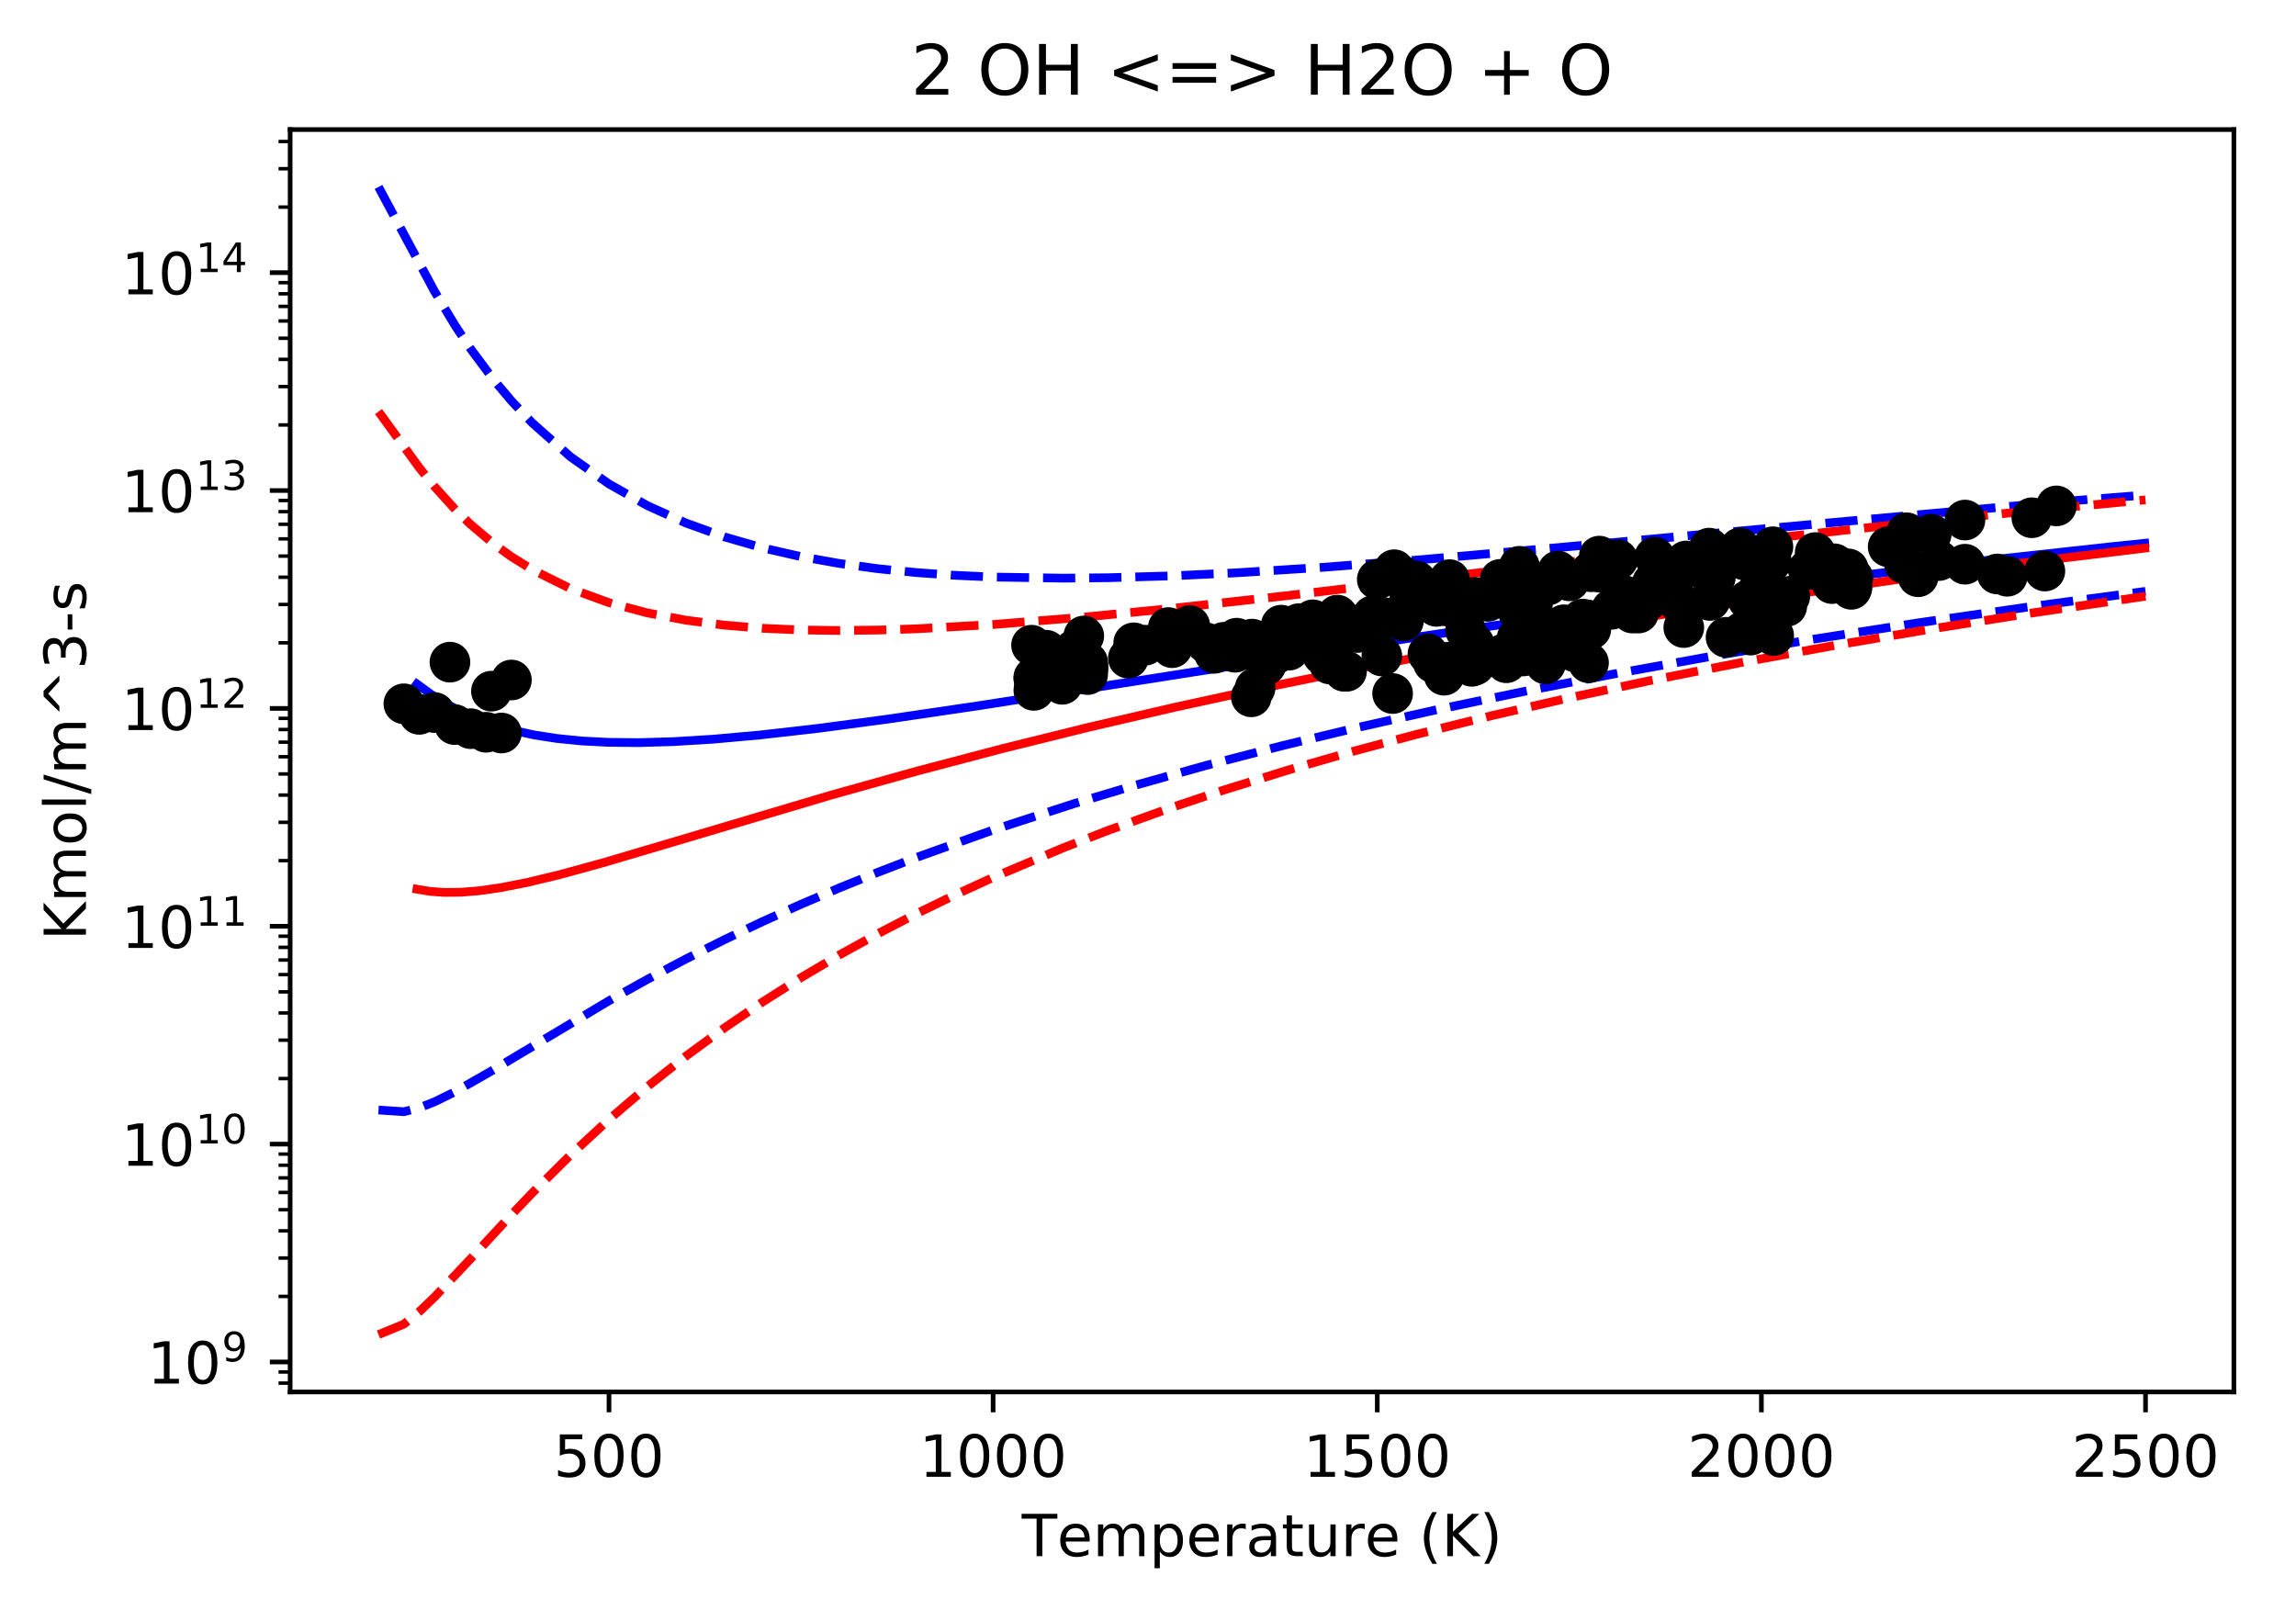 <?xml version="1.0" encoding="utf-8" standalone="no"?>
<!DOCTYPE svg PUBLIC "-//W3C//DTD SVG 1.1//EN"
  "http://www.w3.org/Graphics/SVG/1.1/DTD/svg11.dtd">
<!-- Created with matplotlib (https://matplotlib.org/) -->
<svg height="277.314pt" version="1.1" viewBox="0 0 395.478 277.314" width="395.478pt" xmlns="http://www.w3.org/2000/svg" xmlns:xlink="http://www.w3.org/1999/xlink">
 <defs>
  <style type="text/css">
*{stroke-linecap:butt;stroke-linejoin:round;}
  </style>
 </defs>
 <g id="figure_1">
  <g id="patch_1">
   <path d="M 0 277.314 
L 395.478 277.314 
L 395.478 0 
L 0 0 
z
" style="fill:#ffffff;"/>
  </g>
  <g id="axes_1">
   <g id="patch_2">
    <path d="M 49.978 239.758 
L 384.778 239.758 
L 384.778 22.318 
L 49.978 22.318 
z
" style="fill:#ffffff;"/>
   </g>
   <g id="matplotlib.axis_1">
    <g id="xtick_1">
     <g id="line2d_1">
      <defs>
       <path d="M 0 0 
L 0 3.5 
" id="mc1177079e8" style="stroke:#000000;stroke-width:0.8;"/>
      </defs>
      <g>
       <use style="stroke:#000000;stroke-width:0.8;" x="104.896" xlink:href="#mc1177079e8" y="239.758"/>
      </g>
     </g>
     <g id="text_1">
      <!-- 500 -->
      <defs>
       <path d="M 10.797 72.906 
L 49.516 72.906 
L 49.516 64.594 
L 19.828 64.594 
L 19.828 46.734 
Q 21.969 47.469 24.109 47.828 
Q 26.266 48.188 28.422 48.188 
Q 40.625 48.188 47.75 41.5 
Q 54.891 34.812 54.891 23.391 
Q 54.891 11.625 47.562 5.094 
Q 40.234 -1.422 26.906 -1.422 
Q 22.312 -1.422 17.547 -0.641 
Q 12.797 0.141 7.719 1.703 
L 7.719 11.625 
Q 12.109 9.234 16.797 8.062 
Q 21.484 6.891 26.703 6.891 
Q 35.156 6.891 40.078 11.328 
Q 45.016 15.766 45.016 23.391 
Q 45.016 31 40.078 35.438 
Q 35.156 39.891 26.703 39.891 
Q 22.75 39.891 18.812 39.016 
Q 14.891 38.141 10.797 36.281 
z
" id="DejaVuSans-53"/>
       <path d="M 31.781 66.406 
Q 24.172 66.406 20.328 58.906 
Q 16.5 51.422 16.5 36.375 
Q 16.5 21.391 20.328 13.891 
Q 24.172 6.391 31.781 6.391 
Q 39.453 6.391 43.281 13.891 
Q 47.125 21.391 47.125 36.375 
Q 47.125 51.422 43.281 58.906 
Q 39.453 66.406 31.781 66.406 
z
M 31.781 74.219 
Q 44.047 74.219 50.516 64.516 
Q 56.984 54.828 56.984 36.375 
Q 56.984 17.969 50.516 8.266 
Q 44.047 -1.422 31.781 -1.422 
Q 19.531 -1.422 13.062 8.266 
Q 6.594 17.969 6.594 36.375 
Q 6.594 54.828 13.062 64.516 
Q 19.531 74.219 31.781 74.219 
z
" id="DejaVuSans-48"/>
      </defs>
      <g transform="translate(95.352 254.357)scale(0.1 -0.1)">
       <use xlink:href="#DejaVuSans-53"/>
       <use x="63.623" xlink:href="#DejaVuSans-48"/>
       <use x="127.246" xlink:href="#DejaVuSans-48"/>
      </g>
     </g>
    </g>
    <g id="xtick_2">
     <g id="line2d_2">
      <g>
       <use style="stroke:#000000;stroke-width:0.8;" x="171.062" xlink:href="#mc1177079e8" y="239.758"/>
      </g>
     </g>
     <g id="text_2">
      <!-- 1000 -->
      <defs>
       <path d="M 12.406 8.297 
L 28.516 8.297 
L 28.516 63.922 
L 10.984 60.406 
L 10.984 69.391 
L 28.422 72.906 
L 38.281 72.906 
L 38.281 8.297 
L 54.391 8.297 
L 54.391 0 
L 12.406 0 
z
" id="DejaVuSans-49"/>
      </defs>
      <g transform="translate(158.337 254.357)scale(0.1 -0.1)">
       <use xlink:href="#DejaVuSans-49"/>
       <use x="63.623" xlink:href="#DejaVuSans-48"/>
       <use x="127.246" xlink:href="#DejaVuSans-48"/>
       <use x="190.869" xlink:href="#DejaVuSans-48"/>
      </g>
     </g>
    </g>
    <g id="xtick_3">
     <g id="line2d_3">
      <g>
       <use style="stroke:#000000;stroke-width:0.8;" x="237.228" xlink:href="#mc1177079e8" y="239.758"/>
      </g>
     </g>
     <g id="text_3">
      <!-- 1500 -->
      <g transform="translate(224.503 254.357)scale(0.1 -0.1)">
       <use xlink:href="#DejaVuSans-49"/>
       <use x="63.623" xlink:href="#DejaVuSans-53"/>
       <use x="127.246" xlink:href="#DejaVuSans-48"/>
       <use x="190.869" xlink:href="#DejaVuSans-48"/>
      </g>
     </g>
    </g>
    <g id="xtick_4">
     <g id="line2d_4">
      <g>
       <use style="stroke:#000000;stroke-width:0.8;" x="303.394" xlink:href="#mc1177079e8" y="239.758"/>
      </g>
     </g>
     <g id="text_4">
      <!-- 2000 -->
      <defs>
       <path d="M 19.188 8.297 
L 53.609 8.297 
L 53.609 0 
L 7.328 0 
L 7.328 8.297 
Q 12.938 14.109 22.625 23.891 
Q 32.328 33.688 34.812 36.531 
Q 39.547 41.844 41.422 45.531 
Q 43.312 49.219 43.312 52.781 
Q 43.312 58.594 39.234 62.25 
Q 35.156 65.922 28.609 65.922 
Q 23.969 65.922 18.812 64.312 
Q 13.672 62.703 7.812 59.422 
L 7.812 69.391 
Q 13.766 71.781 18.938 73 
Q 24.125 74.219 28.422 74.219 
Q 39.75 74.219 46.484 68.547 
Q 53.219 62.891 53.219 53.422 
Q 53.219 48.922 51.531 44.891 
Q 49.859 40.875 45.406 35.406 
Q 44.188 33.984 37.641 27.219 
Q 31.109 20.453 19.188 8.297 
z
" id="DejaVuSans-50"/>
      </defs>
      <g transform="translate(290.669 254.357)scale(0.1 -0.1)">
       <use xlink:href="#DejaVuSans-50"/>
       <use x="63.623" xlink:href="#DejaVuSans-48"/>
       <use x="127.246" xlink:href="#DejaVuSans-48"/>
       <use x="190.869" xlink:href="#DejaVuSans-48"/>
      </g>
     </g>
    </g>
    <g id="xtick_5">
     <g id="line2d_5">
      <g>
       <use style="stroke:#000000;stroke-width:0.8;" x="369.56" xlink:href="#mc1177079e8" y="239.758"/>
      </g>
     </g>
     <g id="text_5">
      <!-- 2500 -->
      <g transform="translate(356.835 254.357)scale(0.1 -0.1)">
       <use xlink:href="#DejaVuSans-50"/>
       <use x="63.623" xlink:href="#DejaVuSans-53"/>
       <use x="127.246" xlink:href="#DejaVuSans-48"/>
       <use x="190.869" xlink:href="#DejaVuSans-48"/>
      </g>
     </g>
    </g>
    <g id="text_6">
     <!-- Temperature (K) -->
     <defs>
      <path d="M -0.297 72.906 
L 61.375 72.906 
L 61.375 64.594 
L 35.5 64.594 
L 35.5 0 
L 25.594 0 
L 25.594 64.594 
L -0.297 64.594 
z
" id="DejaVuSans-84"/>
      <path d="M 56.203 29.594 
L 56.203 25.203 
L 14.891 25.203 
Q 15.484 15.922 20.484 11.062 
Q 25.484 6.203 34.422 6.203 
Q 39.594 6.203 44.453 7.469 
Q 49.312 8.734 54.109 11.281 
L 54.109 2.781 
Q 49.266 0.734 44.188 -0.344 
Q 39.109 -1.422 33.891 -1.422 
Q 20.797 -1.422 13.156 6.188 
Q 5.516 13.812 5.516 26.812 
Q 5.516 40.234 12.766 48.109 
Q 20.016 56 32.328 56 
Q 43.359 56 49.781 48.891 
Q 56.203 41.797 56.203 29.594 
z
M 47.219 32.234 
Q 47.125 39.594 43.094 43.984 
Q 39.062 48.391 32.422 48.391 
Q 24.906 48.391 20.391 44.141 
Q 15.875 39.891 15.188 32.172 
z
" id="DejaVuSans-101"/>
      <path d="M 52 44.188 
Q 55.375 50.25 60.062 53.125 
Q 64.75 56 71.094 56 
Q 79.641 56 84.281 50.016 
Q 88.922 44.047 88.922 33.016 
L 88.922 0 
L 79.891 0 
L 79.891 32.719 
Q 79.891 40.578 77.094 44.375 
Q 74.312 48.188 68.609 48.188 
Q 61.625 48.188 57.562 43.547 
Q 53.516 38.922 53.516 30.906 
L 53.516 0 
L 44.484 0 
L 44.484 32.719 
Q 44.484 40.625 41.703 44.406 
Q 38.922 48.188 33.109 48.188 
Q 26.219 48.188 22.156 43.531 
Q 18.109 38.875 18.109 30.906 
L 18.109 0 
L 9.078 0 
L 9.078 54.688 
L 18.109 54.688 
L 18.109 46.188 
Q 21.188 51.219 25.484 53.609 
Q 29.781 56 35.688 56 
Q 41.656 56 45.828 52.969 
Q 50 49.953 52 44.188 
z
" id="DejaVuSans-109"/>
      <path d="M 18.109 8.203 
L 18.109 -20.797 
L 9.078 -20.797 
L 9.078 54.688 
L 18.109 54.688 
L 18.109 46.391 
Q 20.953 51.266 25.266 53.625 
Q 29.594 56 35.594 56 
Q 45.562 56 51.781 48.094 
Q 58.016 40.188 58.016 27.297 
Q 58.016 14.406 51.781 6.484 
Q 45.562 -1.422 35.594 -1.422 
Q 29.594 -1.422 25.266 0.953 
Q 20.953 3.328 18.109 8.203 
z
M 48.688 27.297 
Q 48.688 37.203 44.609 42.844 
Q 40.531 48.484 33.406 48.484 
Q 26.266 48.484 22.188 42.844 
Q 18.109 37.203 18.109 27.297 
Q 18.109 17.391 22.188 11.75 
Q 26.266 6.109 33.406 6.109 
Q 40.531 6.109 44.609 11.75 
Q 48.688 17.391 48.688 27.297 
z
" id="DejaVuSans-112"/>
      <path d="M 41.109 46.297 
Q 39.594 47.172 37.812 47.578 
Q 36.031 48 33.891 48 
Q 26.266 48 22.188 43.047 
Q 18.109 38.094 18.109 28.812 
L 18.109 0 
L 9.078 0 
L 9.078 54.688 
L 18.109 54.688 
L 18.109 46.188 
Q 20.953 51.172 25.484 53.578 
Q 30.031 56 36.531 56 
Q 37.453 56 38.578 55.875 
Q 39.703 55.766 41.062 55.516 
z
" id="DejaVuSans-114"/>
      <path d="M 34.281 27.484 
Q 23.391 27.484 19.188 25 
Q 14.984 22.516 14.984 16.5 
Q 14.984 11.719 18.141 8.906 
Q 21.297 6.109 26.703 6.109 
Q 34.188 6.109 38.703 11.406 
Q 43.219 16.703 43.219 25.484 
L 43.219 27.484 
z
M 52.203 31.203 
L 52.203 0 
L 43.219 0 
L 43.219 8.297 
Q 40.141 3.328 35.547 0.953 
Q 30.953 -1.422 24.312 -1.422 
Q 15.922 -1.422 10.953 3.297 
Q 6 8.016 6 15.922 
Q 6 25.141 12.172 29.828 
Q 18.359 34.516 30.609 34.516 
L 43.219 34.516 
L 43.219 35.406 
Q 43.219 41.609 39.141 45 
Q 35.062 48.391 27.688 48.391 
Q 23 48.391 18.547 47.266 
Q 14.109 46.141 10.016 43.891 
L 10.016 52.203 
Q 14.938 54.109 19.578 55.047 
Q 24.219 56 28.609 56 
Q 40.484 56 46.344 49.844 
Q 52.203 43.703 52.203 31.203 
z
" id="DejaVuSans-97"/>
      <path d="M 18.312 70.219 
L 18.312 54.688 
L 36.812 54.688 
L 36.812 47.703 
L 18.312 47.703 
L 18.312 18.016 
Q 18.312 11.328 20.141 9.422 
Q 21.969 7.516 27.594 7.516 
L 36.812 7.516 
L 36.812 0 
L 27.594 0 
Q 17.188 0 13.234 3.875 
Q 9.281 7.766 9.281 18.016 
L 9.281 47.703 
L 2.688 47.703 
L 2.688 54.688 
L 9.281 54.688 
L 9.281 70.219 
z
" id="DejaVuSans-116"/>
      <path d="M 8.5 21.578 
L 8.5 54.688 
L 17.484 54.688 
L 17.484 21.922 
Q 17.484 14.156 20.5 10.266 
Q 23.531 6.391 29.594 6.391 
Q 36.859 6.391 41.078 11.031 
Q 45.312 15.672 45.312 23.688 
L 45.312 54.688 
L 54.297 54.688 
L 54.297 0 
L 45.312 0 
L 45.312 8.406 
Q 42.047 3.422 37.719 1 
Q 33.406 -1.422 27.688 -1.422 
Q 18.266 -1.422 13.375 4.438 
Q 8.5 10.297 8.5 21.578 
z
M 31.109 56 
z
" id="DejaVuSans-117"/>
      <path id="DejaVuSans-32"/>
      <path d="M 31 75.875 
Q 24.469 64.656 21.281 53.656 
Q 18.109 42.672 18.109 31.391 
Q 18.109 20.125 21.312 9.062 
Q 24.516 -2 31 -13.188 
L 23.188 -13.188 
Q 15.875 -1.703 12.234 9.375 
Q 8.594 20.453 8.594 31.391 
Q 8.594 42.281 12.203 53.312 
Q 15.828 64.359 23.188 75.875 
z
" id="DejaVuSans-40"/>
      <path d="M 9.812 72.906 
L 19.672 72.906 
L 19.672 42.094 
L 52.391 72.906 
L 65.094 72.906 
L 28.906 38.922 
L 67.672 0 
L 54.688 0 
L 19.672 35.109 
L 19.672 0 
L 9.812 0 
z
" id="DejaVuSans-75"/>
      <path d="M 8.016 75.875 
L 15.828 75.875 
Q 23.141 64.359 26.781 53.312 
Q 30.422 42.281 30.422 31.391 
Q 30.422 20.453 26.781 9.375 
Q 23.141 -1.703 15.828 -13.188 
L 8.016 -13.188 
Q 14.5 -2 17.703 9.062 
Q 20.906 20.125 20.906 31.391 
Q 20.906 42.672 17.703 53.656 
Q 14.5 64.656 8.016 75.875 
z
" id="DejaVuSans-41"/>
     </defs>
     <g transform="translate(175.991 268.035)scale(0.1 -0.1)">
      <use xlink:href="#DejaVuSans-84"/>
      <use x="60.818" xlink:href="#DejaVuSans-101"/>
      <use x="122.342" xlink:href="#DejaVuSans-109"/>
      <use x="219.754" xlink:href="#DejaVuSans-112"/>
      <use x="283.23" xlink:href="#DejaVuSans-101"/>
      <use x="344.754" xlink:href="#DejaVuSans-114"/>
      <use x="385.867" xlink:href="#DejaVuSans-97"/>
      <use x="447.146" xlink:href="#DejaVuSans-116"/>
      <use x="486.355" xlink:href="#DejaVuSans-117"/>
      <use x="549.734" xlink:href="#DejaVuSans-114"/>
      <use x="590.816" xlink:href="#DejaVuSans-101"/>
      <use x="652.34" xlink:href="#DejaVuSans-32"/>
      <use x="684.127" xlink:href="#DejaVuSans-40"/>
      <use x="723.141" xlink:href="#DejaVuSans-75"/>
      <use x="788.717" xlink:href="#DejaVuSans-41"/>
     </g>
    </g>
   </g>
   <g id="matplotlib.axis_2">
    <g id="ytick_1">
     <g id="line2d_6">
      <defs>
       <path d="M 0 0 
L -3.5 0 
" id="m282cf20c37" style="stroke:#000000;stroke-width:0.8;"/>
      </defs>
      <g>
       <use style="stroke:#000000;stroke-width:0.8;" x="49.978" xlink:href="#m282cf20c37" y="234.591"/>
      </g>
     </g>
     <g id="text_7">
      <!-- $\mathdefault{10^{9}}$ -->
      <defs>
       <path d="M 10.984 1.516 
L 10.984 10.5 
Q 14.703 8.734 18.5 7.812 
Q 22.312 6.891 25.984 6.891 
Q 35.75 6.891 40.891 13.453 
Q 46.047 20.016 46.781 33.406 
Q 43.953 29.203 39.594 26.953 
Q 35.25 24.703 29.984 24.703 
Q 19.047 24.703 12.672 31.312 
Q 6.297 37.938 6.297 49.422 
Q 6.297 60.641 12.938 67.422 
Q 19.578 74.219 30.609 74.219 
Q 43.266 74.219 49.922 64.516 
Q 56.594 54.828 56.594 36.375 
Q 56.594 19.141 48.406 8.859 
Q 40.234 -1.422 26.422 -1.422 
Q 22.703 -1.422 18.891 -0.688 
Q 15.094 0.047 10.984 1.516 
z
M 30.609 32.422 
Q 37.25 32.422 41.125 36.953 
Q 45.016 41.5 45.016 49.422 
Q 45.016 57.281 41.125 61.844 
Q 37.25 66.406 30.609 66.406 
Q 23.969 66.406 20.094 61.844 
Q 16.219 57.281 16.219 49.422 
Q 16.219 41.5 20.094 36.953 
Q 23.969 32.422 30.609 32.422 
z
" id="DejaVuSans-57"/>
      </defs>
      <g transform="translate(25.378 238.391)scale(0.1 -0.1)">
       <use transform="translate(0 0.766)" xlink:href="#DejaVuSans-49"/>
       <use transform="translate(63.623 0.766)" xlink:href="#DejaVuSans-48"/>
       <use transform="translate(128.203 39.047)scale(0.7)" xlink:href="#DejaVuSans-57"/>
      </g>
     </g>
    </g>
    <g id="ytick_2">
     <g id="line2d_7">
      <g>
       <use style="stroke:#000000;stroke-width:0.8;" x="49.978" xlink:href="#m282cf20c37" y="197.066"/>
      </g>
     </g>
     <g id="text_8">
      <!-- $\mathdefault{10^{10}}$ -->
      <g transform="translate(20.878 200.865)scale(0.1 -0.1)">
       <use transform="translate(0 0.766)" xlink:href="#DejaVuSans-49"/>
       <use transform="translate(63.623 0.766)" xlink:href="#DejaVuSans-48"/>
       <use transform="translate(128.203 39.047)scale(0.7)" xlink:href="#DejaVuSans-49"/>
       <use transform="translate(172.739 39.047)scale(0.7)" xlink:href="#DejaVuSans-48"/>
      </g>
     </g>
    </g>
    <g id="ytick_3">
     <g id="line2d_8">
      <g>
       <use style="stroke:#000000;stroke-width:0.8;" x="49.978" xlink:href="#m282cf20c37" y="159.541"/>
      </g>
     </g>
     <g id="text_9">
      <!-- $\mathdefault{10^{11}}$ -->
      <g transform="translate(20.878 163.34)scale(0.1 -0.1)">
       <use transform="translate(0 0.684)" xlink:href="#DejaVuSans-49"/>
       <use transform="translate(63.623 0.684)" xlink:href="#DejaVuSans-48"/>
       <use transform="translate(128.203 38.966)scale(0.7)" xlink:href="#DejaVuSans-49"/>
       <use transform="translate(172.739 38.966)scale(0.7)" xlink:href="#DejaVuSans-49"/>
      </g>
     </g>
    </g>
    <g id="ytick_4">
     <g id="line2d_9">
      <g>
       <use style="stroke:#000000;stroke-width:0.8;" x="49.978" xlink:href="#m282cf20c37" y="122.016"/>
      </g>
     </g>
     <g id="text_10">
      <!-- $\mathdefault{10^{12}}$ -->
      <g transform="translate(20.878 125.815)scale(0.1 -0.1)">
       <use transform="translate(0 0.766)" xlink:href="#DejaVuSans-49"/>
       <use transform="translate(63.623 0.766)" xlink:href="#DejaVuSans-48"/>
       <use transform="translate(128.203 39.047)scale(0.7)" xlink:href="#DejaVuSans-49"/>
       <use transform="translate(172.739 39.047)scale(0.7)" xlink:href="#DejaVuSans-50"/>
      </g>
     </g>
    </g>
    <g id="ytick_5">
     <g id="line2d_10">
      <g>
       <use style="stroke:#000000;stroke-width:0.8;" x="49.978" xlink:href="#m282cf20c37" y="84.491"/>
      </g>
     </g>
     <g id="text_11">
      <!-- $\mathdefault{10^{13}}$ -->
      <defs>
       <path d="M 40.578 39.312 
Q 47.656 37.797 51.625 33 
Q 55.609 28.219 55.609 21.188 
Q 55.609 10.406 48.188 4.484 
Q 40.766 -1.422 27.094 -1.422 
Q 22.516 -1.422 17.656 -0.516 
Q 12.797 0.391 7.625 2.203 
L 7.625 11.719 
Q 11.719 9.328 16.594 8.109 
Q 21.484 6.891 26.812 6.891 
Q 36.078 6.891 40.938 10.547 
Q 45.797 14.203 45.797 21.188 
Q 45.797 27.641 41.281 31.266 
Q 36.766 34.906 28.719 34.906 
L 20.219 34.906 
L 20.219 43.016 
L 29.109 43.016 
Q 36.375 43.016 40.234 45.922 
Q 44.094 48.828 44.094 54.297 
Q 44.094 59.906 40.109 62.906 
Q 36.141 65.922 28.719 65.922 
Q 24.656 65.922 20.016 65.031 
Q 15.375 64.156 9.812 62.312 
L 9.812 71.094 
Q 15.438 72.656 20.344 73.438 
Q 25.25 74.219 29.594 74.219 
Q 40.828 74.219 47.359 69.109 
Q 53.906 64.016 53.906 55.328 
Q 53.906 49.266 50.438 45.094 
Q 46.969 40.922 40.578 39.312 
z
" id="DejaVuSans-51"/>
      </defs>
      <g transform="translate(20.878 88.29)scale(0.1 -0.1)">
       <use transform="translate(0 0.766)" xlink:href="#DejaVuSans-49"/>
       <use transform="translate(63.623 0.766)" xlink:href="#DejaVuSans-48"/>
       <use transform="translate(128.203 39.047)scale(0.7)" xlink:href="#DejaVuSans-49"/>
       <use transform="translate(172.739 39.047)scale(0.7)" xlink:href="#DejaVuSans-51"/>
      </g>
     </g>
    </g>
    <g id="ytick_6">
     <g id="line2d_11">
      <g>
       <use style="stroke:#000000;stroke-width:0.8;" x="49.978" xlink:href="#m282cf20c37" y="46.965"/>
      </g>
     </g>
     <g id="text_12">
      <!-- $\mathdefault{10^{14}}$ -->
      <defs>
       <path d="M 37.797 64.312 
L 12.891 25.391 
L 37.797 25.391 
z
M 35.203 72.906 
L 47.609 72.906 
L 47.609 25.391 
L 58.016 25.391 
L 58.016 17.188 
L 47.609 17.188 
L 47.609 0 
L 37.797 0 
L 37.797 17.188 
L 4.891 17.188 
L 4.891 26.703 
z
" id="DejaVuSans-52"/>
      </defs>
      <g transform="translate(20.878 50.765)scale(0.1 -0.1)">
       <use transform="translate(0 0.684)" xlink:href="#DejaVuSans-49"/>
       <use transform="translate(63.623 0.684)" xlink:href="#DejaVuSans-48"/>
       <use transform="translate(128.203 38.966)scale(0.7)" xlink:href="#DejaVuSans-49"/>
       <use transform="translate(172.739 38.966)scale(0.7)" xlink:href="#DejaVuSans-52"/>
      </g>
     </g>
    </g>
    <g id="ytick_7">
     <g id="line2d_12">
      <defs>
       <path d="M 0 0 
L -2 0 
" id="m0cfcc4b051" style="stroke:#000000;stroke-width:0.6;"/>
      </defs>
      <g>
       <use style="stroke:#000000;stroke-width:0.6;" x="49.978" xlink:href="#m0cfcc4b051" y="238.228"/>
      </g>
     </g>
    </g>
    <g id="ytick_8">
     <g id="line2d_13">
      <g>
       <use style="stroke:#000000;stroke-width:0.6;" x="49.978" xlink:href="#m0cfcc4b051" y="236.308"/>
      </g>
     </g>
    </g>
    <g id="ytick_9">
     <g id="line2d_14">
      <g>
       <use style="stroke:#000000;stroke-width:0.6;" x="49.978" xlink:href="#m0cfcc4b051" y="223.295"/>
      </g>
     </g>
    </g>
    <g id="ytick_10">
     <g id="line2d_15">
      <g>
       <use style="stroke:#000000;stroke-width:0.6;" x="49.978" xlink:href="#m0cfcc4b051" y="216.687"/>
      </g>
     </g>
    </g>
    <g id="ytick_11">
     <g id="line2d_16">
      <g>
       <use style="stroke:#000000;stroke-width:0.6;" x="49.978" xlink:href="#m0cfcc4b051" y="211.999"/>
      </g>
     </g>
    </g>
    <g id="ytick_12">
     <g id="line2d_17">
      <g>
       <use style="stroke:#000000;stroke-width:0.6;" x="49.978" xlink:href="#m0cfcc4b051" y="208.362"/>
      </g>
     </g>
    </g>
    <g id="ytick_13">
     <g id="line2d_18">
      <g>
       <use style="stroke:#000000;stroke-width:0.6;" x="49.978" xlink:href="#m0cfcc4b051" y="205.391"/>
      </g>
     </g>
    </g>
    <g id="ytick_14">
     <g id="line2d_19">
      <g>
       <use style="stroke:#000000;stroke-width:0.6;" x="49.978" xlink:href="#m0cfcc4b051" y="202.879"/>
      </g>
     </g>
    </g>
    <g id="ytick_15">
     <g id="line2d_20">
      <g>
       <use style="stroke:#000000;stroke-width:0.6;" x="49.978" xlink:href="#m0cfcc4b051" y="200.703"/>
      </g>
     </g>
    </g>
    <g id="ytick_16">
     <g id="line2d_21">
      <g>
       <use style="stroke:#000000;stroke-width:0.6;" x="49.978" xlink:href="#m0cfcc4b051" y="198.783"/>
      </g>
     </g>
    </g>
    <g id="ytick_17">
     <g id="line2d_22">
      <g>
       <use style="stroke:#000000;stroke-width:0.6;" x="49.978" xlink:href="#m0cfcc4b051" y="185.77"/>
      </g>
     </g>
    </g>
    <g id="ytick_18">
     <g id="line2d_23">
      <g>
       <use style="stroke:#000000;stroke-width:0.6;" x="49.978" xlink:href="#m0cfcc4b051" y="179.162"/>
      </g>
     </g>
    </g>
    <g id="ytick_19">
     <g id="line2d_24">
      <g>
       <use style="stroke:#000000;stroke-width:0.6;" x="49.978" xlink:href="#m0cfcc4b051" y="174.474"/>
      </g>
     </g>
    </g>
    <g id="ytick_20">
     <g id="line2d_25">
      <g>
       <use style="stroke:#000000;stroke-width:0.6;" x="49.978" xlink:href="#m0cfcc4b051" y="170.837"/>
      </g>
     </g>
    </g>
    <g id="ytick_21">
     <g id="line2d_26">
      <g>
       <use style="stroke:#000000;stroke-width:0.6;" x="49.978" xlink:href="#m0cfcc4b051" y="167.866"/>
      </g>
     </g>
    </g>
    <g id="ytick_22">
     <g id="line2d_27">
      <g>
       <use style="stroke:#000000;stroke-width:0.6;" x="49.978" xlink:href="#m0cfcc4b051" y="165.354"/>
      </g>
     </g>
    </g>
    <g id="ytick_23">
     <g id="line2d_28">
      <g>
       <use style="stroke:#000000;stroke-width:0.6;" x="49.978" xlink:href="#m0cfcc4b051" y="163.178"/>
      </g>
     </g>
    </g>
    <g id="ytick_24">
     <g id="line2d_29">
      <g>
       <use style="stroke:#000000;stroke-width:0.6;" x="49.978" xlink:href="#m0cfcc4b051" y="161.258"/>
      </g>
     </g>
    </g>
    <g id="ytick_25">
     <g id="line2d_30">
      <g>
       <use style="stroke:#000000;stroke-width:0.6;" x="49.978" xlink:href="#m0cfcc4b051" y="148.245"/>
      </g>
     </g>
    </g>
    <g id="ytick_26">
     <g id="line2d_31">
      <g>
       <use style="stroke:#000000;stroke-width:0.6;" x="49.978" xlink:href="#m0cfcc4b051" y="141.637"/>
      </g>
     </g>
    </g>
    <g id="ytick_27">
     <g id="line2d_32">
      <g>
       <use style="stroke:#000000;stroke-width:0.6;" x="49.978" xlink:href="#m0cfcc4b051" y="136.949"/>
      </g>
     </g>
    </g>
    <g id="ytick_28">
     <g id="line2d_33">
      <g>
       <use style="stroke:#000000;stroke-width:0.6;" x="49.978" xlink:href="#m0cfcc4b051" y="133.312"/>
      </g>
     </g>
    </g>
    <g id="ytick_29">
     <g id="line2d_34">
      <g>
       <use style="stroke:#000000;stroke-width:0.6;" x="49.978" xlink:href="#m0cfcc4b051" y="130.341"/>
      </g>
     </g>
    </g>
    <g id="ytick_30">
     <g id="line2d_35">
      <g>
       <use style="stroke:#000000;stroke-width:0.6;" x="49.978" xlink:href="#m0cfcc4b051" y="127.829"/>
      </g>
     </g>
    </g>
    <g id="ytick_31">
     <g id="line2d_36">
      <g>
       <use style="stroke:#000000;stroke-width:0.6;" x="49.978" xlink:href="#m0cfcc4b051" y="125.652"/>
      </g>
     </g>
    </g>
    <g id="ytick_32">
     <g id="line2d_37">
      <g>
       <use style="stroke:#000000;stroke-width:0.6;" x="49.978" xlink:href="#m0cfcc4b051" y="123.733"/>
      </g>
     </g>
    </g>
    <g id="ytick_33">
     <g id="line2d_38">
      <g>
       <use style="stroke:#000000;stroke-width:0.6;" x="49.978" xlink:href="#m0cfcc4b051" y="110.72"/>
      </g>
     </g>
    </g>
    <g id="ytick_34">
     <g id="line2d_39">
      <g>
       <use style="stroke:#000000;stroke-width:0.6;" x="49.978" xlink:href="#m0cfcc4b051" y="104.112"/>
      </g>
     </g>
    </g>
    <g id="ytick_35">
     <g id="line2d_40">
      <g>
       <use style="stroke:#000000;stroke-width:0.6;" x="49.978" xlink:href="#m0cfcc4b051" y="99.423"/>
      </g>
     </g>
    </g>
    <g id="ytick_36">
     <g id="line2d_41">
      <g>
       <use style="stroke:#000000;stroke-width:0.6;" x="49.978" xlink:href="#m0cfcc4b051" y="95.787"/>
      </g>
     </g>
    </g>
    <g id="ytick_37">
     <g id="line2d_42">
      <g>
       <use style="stroke:#000000;stroke-width:0.6;" x="49.978" xlink:href="#m0cfcc4b051" y="92.816"/>
      </g>
     </g>
    </g>
    <g id="ytick_38">
     <g id="line2d_43">
      <g>
       <use style="stroke:#000000;stroke-width:0.6;" x="49.978" xlink:href="#m0cfcc4b051" y="90.303"/>
      </g>
     </g>
    </g>
    <g id="ytick_39">
     <g id="line2d_44">
      <g>
       <use style="stroke:#000000;stroke-width:0.6;" x="49.978" xlink:href="#m0cfcc4b051" y="88.127"/>
      </g>
     </g>
    </g>
    <g id="ytick_40">
     <g id="line2d_45">
      <g>
       <use style="stroke:#000000;stroke-width:0.6;" x="49.978" xlink:href="#m0cfcc4b051" y="86.208"/>
      </g>
     </g>
    </g>
    <g id="ytick_41">
     <g id="line2d_46">
      <g>
       <use style="stroke:#000000;stroke-width:0.6;" x="49.978" xlink:href="#m0cfcc4b051" y="73.194"/>
      </g>
     </g>
    </g>
    <g id="ytick_42">
     <g id="line2d_47">
      <g>
       <use style="stroke:#000000;stroke-width:0.6;" x="49.978" xlink:href="#m0cfcc4b051" y="66.587"/>
      </g>
     </g>
    </g>
    <g id="ytick_43">
     <g id="line2d_48">
      <g>
       <use style="stroke:#000000;stroke-width:0.6;" x="49.978" xlink:href="#m0cfcc4b051" y="61.898"/>
      </g>
     </g>
    </g>
    <g id="ytick_44">
     <g id="line2d_49">
      <g>
       <use style="stroke:#000000;stroke-width:0.6;" x="49.978" xlink:href="#m0cfcc4b051" y="58.262"/>
      </g>
     </g>
    </g>
    <g id="ytick_45">
     <g id="line2d_50">
      <g>
       <use style="stroke:#000000;stroke-width:0.6;" x="49.978" xlink:href="#m0cfcc4b051" y="55.29"/>
      </g>
     </g>
    </g>
    <g id="ytick_46">
     <g id="line2d_51">
      <g>
       <use style="stroke:#000000;stroke-width:0.6;" x="49.978" xlink:href="#m0cfcc4b051" y="52.778"/>
      </g>
     </g>
    </g>
    <g id="ytick_47">
     <g id="line2d_52">
      <g>
       <use style="stroke:#000000;stroke-width:0.6;" x="49.978" xlink:href="#m0cfcc4b051" y="50.602"/>
      </g>
     </g>
    </g>
    <g id="ytick_48">
     <g id="line2d_53">
      <g>
       <use style="stroke:#000000;stroke-width:0.6;" x="49.978" xlink:href="#m0cfcc4b051" y="48.683"/>
      </g>
     </g>
    </g>
    <g id="ytick_49">
     <g id="line2d_54">
      <g>
       <use style="stroke:#000000;stroke-width:0.6;" x="49.978" xlink:href="#m0cfcc4b051" y="35.669"/>
      </g>
     </g>
    </g>
    <g id="ytick_50">
     <g id="line2d_55">
      <g>
       <use style="stroke:#000000;stroke-width:0.6;" x="49.978" xlink:href="#m0cfcc4b051" y="29.061"/>
      </g>
     </g>
    </g>
    <g id="ytick_51">
     <g id="line2d_56">
      <g>
       <use style="stroke:#000000;stroke-width:0.6;" x="49.978" xlink:href="#m0cfcc4b051" y="24.373"/>
      </g>
     </g>
    </g>
    <g id="text_13">
     <!-- Kmol/m^3-s -->
     <defs>
      <path d="M 30.609 48.391 
Q 23.391 48.391 19.188 42.75 
Q 14.984 37.109 14.984 27.297 
Q 14.984 17.484 19.156 11.844 
Q 23.344 6.203 30.609 6.203 
Q 37.797 6.203 41.984 11.859 
Q 46.188 17.531 46.188 27.297 
Q 46.188 37.016 41.984 42.703 
Q 37.797 48.391 30.609 48.391 
z
M 30.609 56 
Q 42.328 56 49.016 48.375 
Q 55.719 40.766 55.719 27.297 
Q 55.719 13.875 49.016 6.219 
Q 42.328 -1.422 30.609 -1.422 
Q 18.844 -1.422 12.172 6.219 
Q 5.516 13.875 5.516 27.297 
Q 5.516 40.766 12.172 48.375 
Q 18.844 56 30.609 56 
z
" id="DejaVuSans-111"/>
      <path d="M 9.422 75.984 
L 18.406 75.984 
L 18.406 0 
L 9.422 0 
z
" id="DejaVuSans-108"/>
      <path d="M 25.391 72.906 
L 33.688 72.906 
L 8.297 -9.281 
L 0 -9.281 
z
" id="DejaVuSans-47"/>
      <path d="M 46.688 72.906 
L 73.188 45.703 
L 63.375 45.703 
L 41.891 64.984 
L 20.406 45.703 
L 10.594 45.703 
L 37.109 72.906 
z
" id="DejaVuSans-94"/>
      <path d="M 4.891 31.391 
L 31.203 31.391 
L 31.203 23.391 
L 4.891 23.391 
z
" id="DejaVuSans-45"/>
      <path d="M 44.281 53.078 
L 44.281 44.578 
Q 40.484 46.531 36.375 47.5 
Q 32.281 48.484 27.875 48.484 
Q 21.188 48.484 17.844 46.438 
Q 14.5 44.391 14.5 40.281 
Q 14.5 37.156 16.891 35.375 
Q 19.281 33.594 26.516 31.984 
L 29.594 31.297 
Q 39.156 29.25 43.188 25.516 
Q 47.219 21.781 47.219 15.094 
Q 47.219 7.469 41.188 3.016 
Q 35.156 -1.422 24.609 -1.422 
Q 20.219 -1.422 15.453 -0.562 
Q 10.688 0.297 5.422 2 
L 5.422 11.281 
Q 10.406 8.688 15.234 7.391 
Q 20.062 6.109 24.812 6.109 
Q 31.156 6.109 34.562 8.281 
Q 37.984 10.453 37.984 14.406 
Q 37.984 18.062 35.516 20.016 
Q 33.062 21.969 24.703 23.781 
L 21.578 24.516 
Q 13.234 26.266 9.516 29.906 
Q 5.812 33.547 5.812 39.891 
Q 5.812 47.609 11.281 51.797 
Q 16.75 56 26.812 56 
Q 31.781 56 36.172 55.266 
Q 40.578 54.547 44.281 53.078 
z
" id="DejaVuSans-115"/>
     </defs>
     <g transform="translate(14.798 161.97)rotate(-90)scale(0.1 -0.1)">
      <use xlink:href="#DejaVuSans-75"/>
      <use x="65.576" xlink:href="#DejaVuSans-109"/>
      <use x="162.988" xlink:href="#DejaVuSans-111"/>
      <use x="224.17" xlink:href="#DejaVuSans-108"/>
      <use x="251.953" xlink:href="#DejaVuSans-47"/>
      <use x="285.645" xlink:href="#DejaVuSans-109"/>
      <use x="383.057" xlink:href="#DejaVuSans-94"/>
      <use x="466.846" xlink:href="#DejaVuSans-51"/>
      <use x="530.469" xlink:href="#DejaVuSans-45"/>
      <use x="566.553" xlink:href="#DejaVuSans-115"/>
     </g>
    </g>
   </g>
   <g id="line2d_57">
    <path clip-path="url(#pcb0809c739)" d="M 71.813 117.816 
L 74.327 119.642 
L 76.974 121.284 
L 79.62 122.669 
L 82.399 123.881 
L 85.443 124.961 
L 88.619 125.855 
L 92.06 126.597 
L 95.897 127.193 
L 100.132 127.62 
L 104.764 127.862 
L 110.057 127.911 
L 116.012 127.739 
L 122.893 127.315 
L 130.965 126.589 
L 140.758 125.477 
L 152.932 123.859 
L 169.209 121.458 
L 196.337 117.2 
L 243.448 109.819 
L 270.84 105.766 
L 295.719 102.309 
L 319.274 99.259 
L 341.903 96.552 
L 363.87 94.146 
L 369.428 93.574 
L 369.428 93.574 
" style="fill:none;stroke:#0000ff;stroke-linecap:square;stroke-width:1.5;"/>
   </g>
   <g id="line2d_58">
    <path clip-path="url(#pcb0809c739)" d="M 65.196 32.202 
L 74.857 50.209 
L 78.43 56.131 
L 81.076 60.106 
L 85.046 65.436 
L 88.09 69.051 
L 91.663 72.829 
L 98.279 78.694 
L 104.896 83.362 
L 111.513 87.092 
L 118.129 90.078 
L 124.746 92.467 
L 131.362 94.371 
L 137.979 95.877 
L 144.596 97.053 
L 151.212 97.953 
L 157.829 98.62 
L 164.445 99.09 
L 171.062 99.391 
L 183.104 99.583 
L 183.104 99.583 
L 190.912 99.506 
L 201.895 99.186 
L 213.011 98.66 
L 227.832 97.718 
L 227.832 97.718 
L 243.977 96.469 
L 243.977 96.469 
L 266.606 94.477 
L 356.327 86.301 
L 369.56 85.263 
L 369.56 85.263 
" style="fill:none;stroke:#0000ff;stroke-dasharray:5.55,2.4;stroke-dashoffset:0;stroke-width:1.5;"/>
   </g>
   <g id="line2d_59">
    <path clip-path="url(#pcb0809c739)" d="M 65.196 191.188 
L 69.563 191.484 
L 72.21 190.813 
L 74.857 189.777 
L 78.43 188.021 
L 84.649 184.469 
L 104.896 172.369 
L 111.513 168.685 
L 118.129 165.185 
L 124.746 161.868 
L 131.362 158.727 
L 137.979 155.75 
L 144.596 152.926 
L 151.212 150.246 
L 157.829 147.697 
L 171.062 142.958 
L 184.957 138.433 
L 195.279 135.33 
L 207.718 131.848 
L 220.686 128.481 
L 233.787 125.319 
L 247.417 122.254 
L 262.371 119.123 
L 277.589 116.158 
L 294.528 113.089 
L 311.466 110.238 
L 330.39 107.284 
L 349.975 104.46 
L 369.56 101.857 
L 369.56 101.857 
" style="fill:none;stroke:#0000ff;stroke-dasharray:5.55,2.4;stroke-dashoffset:0;stroke-width:1.5;"/>
   </g>
   <g id="line2d_60">
    <path clip-path="url(#pcb0809c739)" d="M 71.813 153.157 
L 74.063 153.53 
L 76.577 153.712 
L 79.356 153.685 
L 82.532 153.427 
L 86.237 152.895 
L 90.736 152.012 
L 96.294 150.679 
L 103.705 148.653 
L 115.482 145.171 
L 143.14 136.952 
L 158.093 132.776 
L 172.65 128.944 
L 187.339 125.308 
L 202.425 121.804 
L 218.172 118.376 
L 234.581 115.035 
L 251.652 111.788 
L 269.517 108.617 
L 288.176 105.534 
L 307.629 102.547 
L 327.743 99.684 
L 348.651 96.933 
L 369.428 94.412 
L 369.428 94.412 
" style="fill:none;stroke:#ff0000;stroke-linecap:square;stroke-width:1.5;"/>
   </g>
   <g id="line2d_61">
    <path clip-path="url(#pcb0809c739)" d="M 65.196 70.888 
L 72.21 80.549 
L 74.857 83.828 
L 78.43 87.772 
L 81.076 90.344 
L 85.046 93.691 
L 88.09 95.888 
L 91.663 98.112 
L 98.279 101.392 
L 104.896 103.808 
L 111.513 105.567 
L 118.129 106.819 
L 124.746 107.675 
L 131.362 108.218 
L 137.979 108.51 
L 144.596 108.598 
L 151.212 108.522 
L 157.829 108.309 
L 171.062 107.567 
L 186.677 106.299 
L 201.895 104.794 
L 222.01 102.557 
L 255.093 98.609 
L 300.483 93.229 
L 328.405 90.15 
L 352.224 87.728 
L 369.56 86.1 
L 369.56 86.1 
" style="fill:none;stroke:#ff0000;stroke-dasharray:5.55,2.4;stroke-dashoffset:0;stroke-width:1.5;"/>
   </g>
   <g id="line2d_62">
    <path clip-path="url(#pcb0809c739)" d="M 65.196 229.874 
L 69.563 228.074 
L 72.21 225.93 
L 74.857 223.396 
L 81.076 216.798 
L 88.09 209.229 
L 91.663 205.498 
L 98.279 198.924 
L 104.896 192.815 
L 111.513 187.16 
L 118.129 181.926 
L 124.746 177.077 
L 131.362 172.574 
L 137.979 168.382 
L 144.596 164.472 
L 151.212 160.814 
L 157.829 157.386 
L 164.445 154.166 
L 171.062 151.134 
L 183.104 146.048 
L 183.104 146.048 
L 190.912 143.014 
L 201.895 139.053 
L 210.762 136.089 
L 210.762 136.089 
L 222.01 132.593 
L 233.39 129.321 
L 243.977 126.49 
L 243.977 126.49 
L 257.078 123.234 
L 257.078 123.234 
L 270.311 120.189 
L 270.311 120.189 
L 284.603 117.141 
L 299.689 114.158 
L 315.965 111.174 
L 332.639 108.335 
L 349.975 105.585 
L 369.56 102.693 
L 369.56 102.693 
" style="fill:none;stroke:#ff0000;stroke-dasharray:5.55,2.4;stroke-dashoffset:0;stroke-width:1.5;"/>
   </g>
   <g id="line2d_63">
    <defs>
     <path d="M 0 3 
C 0.796 3 1.559 2.684 2.121 2.121 
C 2.684 1.559 3 0.796 3 0 
C 3 -0.796 2.684 -1.559 2.121 -2.121 
C 1.559 -2.684 0.796 -3 0 -3 
C -0.796 -3 -1.559 -2.684 -2.121 -2.121 
C -2.684 -1.559 -3 -0.796 -3 0 
C -3 0.796 -2.684 1.559 -2.121 2.121 
C -1.559 2.684 -0.796 3 0 3 
z
" id="m126c9b72f5" style="stroke:#000000;"/>
    </defs>
    <g clip-path="url(#pcb0809c739)">
     <use style="stroke:#000000;" x="86.369" xlink:href="#m126c9b72f5" y="126.254"/>
     <use style="stroke:#000000;" x="83.723" xlink:href="#m126c9b72f5" y="126.128"/>
     <use style="stroke:#000000;" x="81.076" xlink:href="#m126c9b72f5" y="125.51"/>
     <use style="stroke:#000000;" x="78.297" xlink:href="#m126c9b72f5" y="124.799"/>
     <use style="stroke:#000000;" x="74.857" xlink:href="#m126c9b72f5" y="122.732"/>
     <use style="stroke:#000000;" x="72.21" xlink:href="#m126c9b72f5" y="123.042"/>
     <use style="stroke:#000000;" x="69.563" xlink:href="#m126c9b72f5" y="121.221"/>
     <use style="stroke:#000000;" x="177.679" xlink:href="#m126c9b72f5" y="111.132"/>
     <use style="stroke:#000000;" x="180.193" xlink:href="#m126c9b72f5" y="111.99"/>
     <use style="stroke:#000000;" x="184.692" xlink:href="#m126c9b72f5" y="113.368"/>
     <use style="stroke:#000000;" x="184.957" xlink:href="#m126c9b72f5" y="111.99"/>
     <use style="stroke:#000000;" x="186.677" xlink:href="#m126c9b72f5" y="109.541"/>
     <use style="stroke:#000000;" x="195.279" xlink:href="#m126c9b72f5" y="110.72"/>
     <use style="stroke:#000000;" x="197.264" xlink:href="#m126c9b72f5" y="111.132"/>
     <use style="stroke:#000000;" x="201.234" xlink:href="#m126c9b72f5" y="108.091"/>
     <use style="stroke:#000000;" x="203.88" xlink:href="#m126c9b72f5" y="109.166"/>
     <use style="stroke:#000000;" x="204.939" xlink:href="#m126c9b72f5" y="107.748"/>
     <use style="stroke:#000000;" x="210.762" xlink:href="#m126c9b72f5" y="110.638"/>
     <use style="stroke:#000000;" x="223.73" xlink:href="#m126c9b72f5" y="107.412"/>
     <use style="stroke:#000000;" x="226.112" xlink:href="#m126c9b72f5" y="106.76"/>
     <use style="stroke:#000000;" x="236.434" xlink:href="#m126c9b72f5" y="106.072"/>
     <use style="stroke:#000000;" x="249.27" xlink:href="#m126c9b72f5" y="104.386"/>
     <use style="stroke:#000000;" x="249.402" xlink:href="#m126c9b72f5" y="103.577"/>
     <use style="stroke:#000000;" x="256.284" xlink:href="#m126c9b72f5" y="103.577"/>
     <use style="stroke:#000000;" x="257.078" xlink:href="#m126c9b72f5" y="102.313"/>
     <use style="stroke:#000000;" x="261.577" xlink:href="#m126c9b72f5" y="100.916"/>
     <use style="stroke:#000000;" x="270.311" xlink:href="#m126c9b72f5" y="100.046"/>
     <use style="stroke:#000000;" x="285" xlink:href="#m126c9b72f5" y="95.951"/>
     <use style="stroke:#000000;" x="290.425" xlink:href="#m126c9b72f5" y="96.623"/>
     <use style="stroke:#000000;" x="305.114" xlink:href="#m126c9b72f5" y="96.726"/>
     <use style="stroke:#000000;" x="328.405" xlink:href="#m126c9b72f5" y="91.764"/>
     <use style="stroke:#000000;" x="338.462" xlink:href="#m126c9b72f5" y="89.575"/>
     <use style="stroke:#000000;" x="349.975" xlink:href="#m126c9b72f5" y="89.179"/>
     <use style="stroke:#000000;" x="354.209" xlink:href="#m126c9b72f5" y="87.139"/>
     <use style="stroke:#000000;" x="194.352" xlink:href="#m126c9b72f5" y="113.368"/>
     <use style="stroke:#000000;" x="201.895" xlink:href="#m126c9b72f5" y="111.556"/>
     <use style="stroke:#000000;" x="216.584" xlink:href="#m126c9b72f5" y="110.72"/>
     <use style="stroke:#000000;" x="207.718" xlink:href="#m126c9b72f5" y="110.72"/>
     <use style="stroke:#000000;" x="213.011" xlink:href="#m126c9b72f5" y="109.924"/>
     <use style="stroke:#000000;" x="220.554" xlink:href="#m126c9b72f5" y="109.166"/>
     <use style="stroke:#000000;" x="223.73" xlink:href="#m126c9b72f5" y="108.442"/>
     <use style="stroke:#000000;" x="227.171" xlink:href="#m126c9b72f5" y="109.166"/>
     <use style="stroke:#000000;" x="187.339" xlink:href="#m126c9b72f5" y="114.665"/>
     <use style="stroke:#000000;" x="187.339" xlink:href="#m126c9b72f5" y="115.627"/>
     <use style="stroke:#000000;" x="187.339" xlink:href="#m126c9b72f5" y="116.187"/>
     <use style="stroke:#000000;" x="187.339" xlink:href="#m126c9b72f5" y="114.561"/>
     <use style="stroke:#000000;" x="187.339" xlink:href="#m126c9b72f5" y="114.053"/>
     <use style="stroke:#000000;" x="187.339" xlink:href="#m126c9b72f5" y="115.3"/>
     <use style="stroke:#000000;" x="187.339" xlink:href="#m126c9b72f5" y="115.192"/>
     <use style="stroke:#000000;" x="187.339" xlink:href="#m126c9b72f5" y="115.192"/>
     <use style="stroke:#000000;" x="187.339" xlink:href="#m126c9b72f5" y="114.561"/>
     <use style="stroke:#000000;" x="182.972" xlink:href="#m126c9b72f5" y="117.005"/>
     <use style="stroke:#000000;" x="183.104" xlink:href="#m126c9b72f5" y="116.885"/>
     <use style="stroke:#000000;" x="182.972" xlink:href="#m126c9b72f5" y="117.005"/>
     <use style="stroke:#000000;" x="182.972" xlink:href="#m126c9b72f5" y="117.866"/>
     <use style="stroke:#000000;" x="182.972" xlink:href="#m126c9b72f5" y="116.416"/>
     <use style="stroke:#000000;" x="182.972" xlink:href="#m126c9b72f5" y="117.005"/>
     <use style="stroke:#000000;" x="183.104" xlink:href="#m126c9b72f5" y="116.649"/>
     <use style="stroke:#000000;" x="178.208" xlink:href="#m126c9b72f5" y="117.993"/>
     <use style="stroke:#000000;" x="178.208" xlink:href="#m126c9b72f5" y="118.51"/>
     <use style="stroke:#000000;" x="178.076" xlink:href="#m126c9b72f5" y="116.649"/>
     <use style="stroke:#000000;" x="178.076" xlink:href="#m126c9b72f5" y="118.909"/>
     <use style="stroke:#000000;" x="178.076" xlink:href="#m126c9b72f5" y="116.885"/>
     <use style="stroke:#000000;" x="252.446" xlink:href="#m126c9b72f5" y="108.584"/>
     <use style="stroke:#000000;" x="261.445" xlink:href="#m126c9b72f5" y="105.178"/>
     <use style="stroke:#000000;" x="282.618" xlink:href="#m126c9b72f5" y="102.858"/>
     <use style="stroke:#000000;" x="290.028" xlink:href="#m126c9b72f5" y="108.091"/>
     <use style="stroke:#000000;" x="294.528" xlink:href="#m126c9b72f5" y="103.42"/>
     <use style="stroke:#000000;" x="294.792" xlink:href="#m126c9b72f5" y="102.707"/>
     <use style="stroke:#000000;" x="297.307" xlink:href="#m126c9b72f5" y="109.77"/>
     <use style="stroke:#000000;" x="301.144" xlink:href="#m126c9b72f5" y="103.368"/>
     <use style="stroke:#000000;" x="302.997" xlink:href="#m126c9b72f5" y="106.57"/>
     <use style="stroke:#000000;" x="303.526" xlink:href="#m126c9b72f5" y="101.507"/>
     <use style="stroke:#000000;" x="307.496" xlink:href="#m126c9b72f5" y="104.003"/>
     <use style="stroke:#000000;" x="307.761" xlink:href="#m126c9b72f5" y="104.441"/>
     <use style="stroke:#000000;" x="241.727" xlink:href="#m126c9b72f5" y="106.953"/>
     <use style="stroke:#000000;" x="254.034" xlink:href="#m126c9b72f5" y="114.561"/>
     <use style="stroke:#000000;" x="262.371" xlink:href="#m126c9b72f5" y="112.989"/>
     <use style="stroke:#000000;" x="262.9" xlink:href="#m126c9b72f5" y="107.681"/>
     <use style="stroke:#000000;" x="269.517" xlink:href="#m126c9b72f5" y="108.946"/>
     <use style="stroke:#000000;" x="273.619" xlink:href="#m126c9b72f5" y="114.154"/>
     <use style="stroke:#000000;" x="283.809" xlink:href="#m126c9b72f5" y="103.42"/>
     <use style="stroke:#000000;" x="288.44" xlink:href="#m126c9b72f5" y="99.221"/>
     <use style="stroke:#000000;" x="289.764" xlink:href="#m126c9b72f5" y="104.497"/>
     <use style="stroke:#000000;" x="300.086" xlink:href="#m126c9b72f5" y="108.873"/>
     <use style="stroke:#000000;" x="302.732" xlink:href="#m126c9b72f5" y="103.265"/>
     <use style="stroke:#000000;" x="304.717" xlink:href="#m126c9b72f5" y="107.613"/>
     <use style="stroke:#000000;" x="253.505" xlink:href="#m126c9b72f5" y="114.769"/>
     <use style="stroke:#000000;" x="271.237" xlink:href="#m126c9b72f5" y="112.257"/>
     <use style="stroke:#000000;" x="288.837" xlink:href="#m126c9b72f5" y="103.42"/>
     <use style="stroke:#000000;" x="305.511" xlink:href="#m126c9b72f5" y="109.465"/>
     <use style="stroke:#000000;" x="263.43" xlink:href="#m126c9b72f5" y="110.08"/>
     <use style="stroke:#000000;" x="264.224" xlink:href="#m126c9b72f5" y="109.39"/>
     <use style="stroke:#000000;" x="269.385" xlink:href="#m126c9b72f5" y="107.613"/>
     <use style="stroke:#000000;" x="272.561" xlink:href="#m126c9b72f5" y="106.633"/>
     <use style="stroke:#000000;" x="273.355" xlink:href="#m126c9b72f5" y="106.76"/>
     <use style="stroke:#000000;" x="274.016" xlink:href="#m126c9b72f5" y="108.371"/>
     <use style="stroke:#000000;" x="277.589" xlink:href="#m126c9b72f5" y="104.948"/>
     <use style="stroke:#000000;" x="280.633" xlink:href="#m126c9b72f5" y="103.525"/>
     <use style="stroke:#000000;" x="281.559" xlink:href="#m126c9b72f5" y="104.552"/>
     <use style="stroke:#000000;" x="282.221" xlink:href="#m126c9b72f5" y="105.589"/>
     <use style="stroke:#000000;" x="284.073" xlink:href="#m126c9b72f5" y="103.162"/>
     <use style="stroke:#000000;" x="301.541" xlink:href="#m126c9b72f5" y="109.39"/>
     <use style="stroke:#000000;" x="246.888" xlink:href="#m126c9b72f5" y="114.154"/>
     <use style="stroke:#000000;" x="248.741" xlink:href="#m126c9b72f5" y="116.301"/>
     <use style="stroke:#000000;" x="249.005" xlink:href="#m126c9b72f5" y="114.458"/>
     <use style="stroke:#000000;" x="253.902" xlink:href="#m126c9b72f5" y="110.883"/>
     <use style="stroke:#000000;" x="259.063" xlink:href="#m126c9b72f5" y="112.619"/>
     <use style="stroke:#000000;" x="261.312" xlink:href="#m126c9b72f5" y="109.924"/>
     <use style="stroke:#000000;" x="264.621" xlink:href="#m126c9b72f5" y="109.924"/>
     <use style="stroke:#000000;" x="215.658" xlink:href="#m126c9b72f5" y="110.08"/>
     <use style="stroke:#000000;" x="221.083" xlink:href="#m126c9b72f5" y="110.801"/>
     <use style="stroke:#000000;" x="226.112" xlink:href="#m126c9b72f5" y="110.002"/>
     <use style="stroke:#000000;" x="230.347" xlink:href="#m126c9b72f5" y="109.924"/>
     <use style="stroke:#000000;" x="231.141" xlink:href="#m126c9b72f5" y="108.371"/>
     <use style="stroke:#000000;" x="233.258" xlink:href="#m126c9b72f5" y="108.584"/>
     <use style="stroke:#000000;" x="233.39" xlink:href="#m126c9b72f5" y="107.953"/>
     <use style="stroke:#000000;" x="233.787" xlink:href="#m126c9b72f5" y="108.946"/>
     <use style="stroke:#000000;" x="235.508" xlink:href="#m126c9b72f5" y="107.546"/>
     <use style="stroke:#000000;" x="245.962" xlink:href="#m126c9b72f5" y="112.619"/>
     <use style="stroke:#000000;" x="249.535" xlink:href="#m126c9b72f5" y="114.053"/>
     <use style="stroke:#000000;" x="250.064" xlink:href="#m126c9b72f5" y="114.255"/>
     <use style="stroke:#000000;" x="259.46" xlink:href="#m126c9b72f5" y="114.154"/>
     <use style="stroke:#000000;" x="266.209" xlink:href="#m126c9b72f5" y="114.356"/>
     <use style="stroke:#000000;" x="228.494" xlink:href="#m126c9b72f5" y="108.873"/>
     <use style="stroke:#000000;" x="209.174" xlink:href="#m126c9b72f5" y="112.527"/>
     <use style="stroke:#000000;" x="212.747" xlink:href="#m126c9b72f5" y="112.346"/>
     <use style="stroke:#000000;" x="215.525" xlink:href="#m126c9b72f5" y="120.024"/>
     <use style="stroke:#000000;" x="216.187" xlink:href="#m126c9b72f5" y="118.51"/>
     <use style="stroke:#000000;" x="218.04" xlink:href="#m126c9b72f5" y="114.561"/>
     <use style="stroke:#000000;" x="219.628" xlink:href="#m126c9b72f5" y="112.711"/>
     <use style="stroke:#000000;" x="226.112" xlink:href="#m126c9b72f5" y="107.953"/>
     <use style="stroke:#000000;" x="227.832" xlink:href="#m126c9b72f5" y="111.728"/>
     <use style="stroke:#000000;" x="229.023" xlink:href="#m126c9b72f5" y="114.255"/>
     <use style="stroke:#000000;" x="230.347" xlink:href="#m126c9b72f5" y="105.95"/>
     <use style="stroke:#000000;" x="239.081" xlink:href="#m126c9b72f5" y="106.444"/>
     <use style="stroke:#000000;" x="220.686" xlink:href="#m126c9b72f5" y="107.681"/>
     <use style="stroke:#000000;" x="231.405" xlink:href="#m126c9b72f5" y="107.018"/>
     <use style="stroke:#000000;" x="238.022" xlink:href="#m126c9b72f5" y="112.989"/>
     <use style="stroke:#000000;" x="239.875" xlink:href="#m126c9b72f5" y="119.457"/>
     <use style="stroke:#000000;" x="249.005" xlink:href="#m126c9b72f5" y="115.848"/>
     <use style="stroke:#000000;" x="222.01" xlink:href="#m126c9b72f5" y="111.99"/>
     <use style="stroke:#000000;" x="227.832" xlink:href="#m126c9b72f5" y="112.803"/>
     <use style="stroke:#000000;" x="229.023" xlink:href="#m126c9b72f5" y="114.356"/>
     <use style="stroke:#000000;" x="231.538" xlink:href="#m126c9b72f5" y="115.627"/>
     <use style="stroke:#000000;" x="231.935" xlink:href="#m126c9b72f5" y="115.627"/>
     <use style="stroke:#000000;" x="247.417" xlink:href="#m126c9b72f5" y="104.441"/>
     <use style="stroke:#000000;" x="237.228" xlink:href="#m126c9b72f5" y="99.794"/>
     <use style="stroke:#000000;" x="243.977" xlink:href="#m126c9b72f5" y="102.168"/>
     <use style="stroke:#000000;" x="263.959" xlink:href="#m126c9b72f5" y="104.058"/>
     <use style="stroke:#000000;" x="243.845" xlink:href="#m126c9b72f5" y="101.005"/>
     <use style="stroke:#000000;" x="241.33" xlink:href="#m126c9b72f5" y="99.101"/>
     <use style="stroke:#000000;" x="240.139" xlink:href="#m126c9b72f5" y="98.132"/>
     <use style="stroke:#000000;" x="242.786" xlink:href="#m126c9b72f5" y="102.12"/>
     <use style="stroke:#000000;" x="263.033" xlink:href="#m126c9b72f5" y="105.53"/>
     <use style="stroke:#000000;" x="258.401" xlink:href="#m126c9b72f5" y="99.794"/>
     <use style="stroke:#000000;" x="263.827" xlink:href="#m126c9b72f5" y="100.389"/>
     <use style="stroke:#000000;" x="261.709" xlink:href="#m126c9b72f5" y="97.54"/>
     <use style="stroke:#000000;" x="284.603" xlink:href="#m126c9b72f5" y="100.432"/>
     <use style="stroke:#000000;" x="279.971" xlink:href="#m126c9b72f5" y="102.658"/>
     <use style="stroke:#000000;" x="285.794" xlink:href="#m126c9b72f5" y="101.095"/>
     <use style="stroke:#000000;" x="266.606" xlink:href="#m126c9b72f5" y="100.782"/>
     <use style="stroke:#000000;" x="250.461" xlink:href="#m126c9b72f5" y="103.111"/>
     <use style="stroke:#000000;" x="246.491" xlink:href="#m126c9b72f5" y="103.162"/>
     <use style="stroke:#000000;" x="254.034" xlink:href="#m126c9b72f5" y="102.908"/>
     <use style="stroke:#000000;" x="255.093" xlink:href="#m126c9b72f5" y="103.111"/>
     <use style="stroke:#000000;" x="249.667" xlink:href="#m126c9b72f5" y="99.836"/>
     <use style="stroke:#000000;" x="249.799" xlink:href="#m126c9b72f5" y="100.432"/>
     <use style="stroke:#000000;" x="243.977" xlink:href="#m126c9b72f5" y="100.089"/>
     <use style="stroke:#000000;" x="275.472" xlink:href="#m126c9b72f5" y="98.551"/>
     <use style="stroke:#000000;" x="261.842" xlink:href="#m126c9b72f5" y="102.509"/>
     <use style="stroke:#000000;" x="283.941" xlink:href="#m126c9b72f5" y="102.168"/>
     <use style="stroke:#000000;" x="319.141" xlink:href="#m126c9b72f5" y="99.464"/>
     <use style="stroke:#000000;" x="303.394" xlink:href="#m126c9b72f5" y="99.021"/>
     <use style="stroke:#000000;" x="352.224" xlink:href="#m126c9b72f5" y="98.359"/>
     <use style="stroke:#000000;" x="318.347" xlink:href="#m126c9b72f5" y="97.982"/>
     <use style="stroke:#000000;" x="302.732" xlink:href="#m126c9b72f5" y="101.881"/>
     <use style="stroke:#000000;" x="318.877" xlink:href="#m126c9b72f5" y="101.507"/>
     <use style="stroke:#000000;" x="345.74" xlink:href="#m126c9b72f5" y="99.261"/>
     <use style="stroke:#000000;" x="315.568" xlink:href="#m126c9b72f5" y="100.519"/>
     <use style="stroke:#000000;" x="338.462" xlink:href="#m126c9b72f5" y="97.181"/>
     <use style="stroke:#000000;" x="344.02" xlink:href="#m126c9b72f5" y="98.863"/>
     <use style="stroke:#000000;" x="281.162" xlink:href="#m126c9b72f5" y="105.589"/>
     <use style="stroke:#000000;" x="279.442" xlink:href="#m126c9b72f5" y="103.896"/>
     <use style="stroke:#000000;" x="296.116" xlink:href="#m126c9b72f5" y="96.657"/>
     <use style="stroke:#000000;" x="275.472" xlink:href="#m126c9b72f5" y="95.787"/>
     <use style="stroke:#000000;" x="289.367" xlink:href="#m126c9b72f5" y="98.474"/>
     <use style="stroke:#000000;" x="278.648" xlink:href="#m126c9b72f5" y="96.384"/>
     <use style="stroke:#000000;" x="305.776" xlink:href="#m126c9b72f5" y="105.53"/>
     <use style="stroke:#000000;" x="317.289" xlink:href="#m126c9b72f5" y="98.823"/>
     <use style="stroke:#000000;" x="312.657" xlink:href="#m126c9b72f5" y="95.179"/>
     <use style="stroke:#000000;" x="325.229" xlink:href="#m126c9b72f5" y="94.174"/>
     <use style="stroke:#000000;" x="332.639" xlink:href="#m126c9b72f5" y="92.02"/>
     <use style="stroke:#000000;" x="300.483" xlink:href="#m126c9b72f5" y="96.452"/>
     <use style="stroke:#000000;" x="294.395" xlink:href="#m126c9b72f5" y="94.412"/>
     <use style="stroke:#000000;" x="274.016" xlink:href="#m126c9b72f5" y="98.474"/>
     <use style="stroke:#000000;" x="268.326" xlink:href="#m126c9b72f5" y="98.359"/>
     <use style="stroke:#000000;" x="295.454" xlink:href="#m126c9b72f5" y="99.464"/>
     <use style="stroke:#000000;" x="299.689" xlink:href="#m126c9b72f5" y="94.382"/>
     <use style="stroke:#000000;" x="330.39" xlink:href="#m126c9b72f5" y="99.342"/>
     <use style="stroke:#000000;" x="315.701" xlink:href="#m126c9b72f5" y="99.181"/>
     <use style="stroke:#000000;" x="305.379" xlink:href="#m126c9b72f5" y="94.174"/>
     <use style="stroke:#000000;" x="316.495" xlink:href="#m126c9b72f5" y="97.468"/>
     <use style="stroke:#000000;" x="328.008" xlink:href="#m126c9b72f5" y="97.075"/>
     <use style="stroke:#000000;" x="308.29" xlink:href="#m126c9b72f5" y="102.707"/>
     <use style="stroke:#000000;" x="315.965" xlink:href="#m126c9b72f5" y="97.11"/>
     <use style="stroke:#000000;" x="319.009" xlink:href="#m126c9b72f5" y="101.14"/>
     <use style="stroke:#000000;" x="313.98" xlink:href="#m126c9b72f5" y="96.9"/>
     <use style="stroke:#000000;" x="311.466" xlink:href="#m126c9b72f5" y="98.094"/>
     <use style="stroke:#000000;" x="333.963" xlink:href="#m126c9b72f5" y="96.554"/>
     <use style="stroke:#000000;" x="77.503" xlink:href="#m126c9b72f5" y="114.053"/>
     <use style="stroke:#000000;" x="84.649" xlink:href="#m126c9b72f5" y="119.045"/>
     <use style="stroke:#000000;" x="88.09" xlink:href="#m126c9b72f5" y="117.125"/>
    </g>
   </g>
   <g id="patch_3">
    <path d="M 49.978 239.758 
L 49.978 22.318 
" style="fill:none;stroke:#000000;stroke-linecap:square;stroke-linejoin:miter;stroke-width:0.8;"/>
   </g>
   <g id="patch_4">
    <path d="M 384.778 239.758 
L 384.778 22.318 
" style="fill:none;stroke:#000000;stroke-linecap:square;stroke-linejoin:miter;stroke-width:0.8;"/>
   </g>
   <g id="patch_5">
    <path d="M 49.978 239.758 
L 384.778 239.758 
" style="fill:none;stroke:#000000;stroke-linecap:square;stroke-linejoin:miter;stroke-width:0.8;"/>
   </g>
   <g id="patch_6">
    <path d="M 49.978 22.318 
L 384.778 22.318 
" style="fill:none;stroke:#000000;stroke-linecap:square;stroke-linejoin:miter;stroke-width:0.8;"/>
   </g>
   <g id="text_14">
    <!-- 2 OH &lt;=&gt; H2O + O -->
    <defs>
     <path d="M 39.406 66.219 
Q 28.656 66.219 22.328 58.203 
Q 16.016 50.203 16.016 36.375 
Q 16.016 22.609 22.328 14.594 
Q 28.656 6.594 39.406 6.594 
Q 50.141 6.594 56.422 14.594 
Q 62.703 22.609 62.703 36.375 
Q 62.703 50.203 56.422 58.203 
Q 50.141 66.219 39.406 66.219 
z
M 39.406 74.219 
Q 54.734 74.219 63.906 63.938 
Q 73.094 53.656 73.094 36.375 
Q 73.094 19.141 63.906 8.859 
Q 54.734 -1.422 39.406 -1.422 
Q 24.031 -1.422 14.812 8.828 
Q 5.609 19.094 5.609 36.375 
Q 5.609 53.656 14.812 63.938 
Q 24.031 74.219 39.406 74.219 
z
" id="DejaVuSans-79"/>
     <path d="M 9.812 72.906 
L 19.672 72.906 
L 19.672 43.016 
L 55.516 43.016 
L 55.516 72.906 
L 65.375 72.906 
L 65.375 0 
L 55.516 0 
L 55.516 34.719 
L 19.672 34.719 
L 19.672 0 
L 9.812 0 
z
" id="DejaVuSans-72"/>
     <path d="M 73.188 49.219 
L 22.797 31.297 
L 73.188 13.484 
L 73.188 4.594 
L 10.594 27.297 
L 10.594 35.406 
L 73.188 58.109 
z
" id="DejaVuSans-60"/>
     <path d="M 10.594 45.406 
L 73.188 45.406 
L 73.188 37.203 
L 10.594 37.203 
z
M 10.594 25.484 
L 73.188 25.484 
L 73.188 17.188 
L 10.594 17.188 
z
" id="DejaVuSans-61"/>
     <path d="M 10.594 49.219 
L 10.594 58.109 
L 73.188 35.406 
L 73.188 27.297 
L 10.594 4.594 
L 10.594 13.484 
L 60.891 31.297 
z
" id="DejaVuSans-62"/>
     <path d="M 46 62.703 
L 46 35.5 
L 73.188 35.5 
L 73.188 27.203 
L 46 27.203 
L 46 0 
L 37.797 0 
L 37.797 27.203 
L 10.594 27.203 
L 10.594 35.5 
L 37.797 35.5 
L 37.797 62.703 
z
" id="DejaVuSans-43"/>
    </defs>
    <g transform="translate(156.904 16.318)scale(0.12 -0.12)">
     <use xlink:href="#DejaVuSans-50"/>
     <use x="63.623" xlink:href="#DejaVuSans-32"/>
     <use x="95.41" xlink:href="#DejaVuSans-79"/>
     <use x="174.121" xlink:href="#DejaVuSans-72"/>
     <use x="249.316" xlink:href="#DejaVuSans-32"/>
     <use x="281.104" xlink:href="#DejaVuSans-60"/>
     <use x="364.893" xlink:href="#DejaVuSans-61"/>
     <use x="448.682" xlink:href="#DejaVuSans-62"/>
     <use x="532.471" xlink:href="#DejaVuSans-32"/>
     <use x="564.258" xlink:href="#DejaVuSans-72"/>
     <use x="639.453" xlink:href="#DejaVuSans-50"/>
     <use x="703.076" xlink:href="#DejaVuSans-79"/>
     <use x="781.787" xlink:href="#DejaVuSans-32"/>
     <use x="813.574" xlink:href="#DejaVuSans-43"/>
     <use x="897.363" xlink:href="#DejaVuSans-32"/>
     <use x="929.15" xlink:href="#DejaVuSans-79"/>
    </g>
   </g>
  </g>
 </g>
 <defs>
  <clipPath id="pcb0809c739">
   <rect height="217.44" width="334.8" x="49.978" y="22.318"/>
  </clipPath>
 </defs>
</svg>
